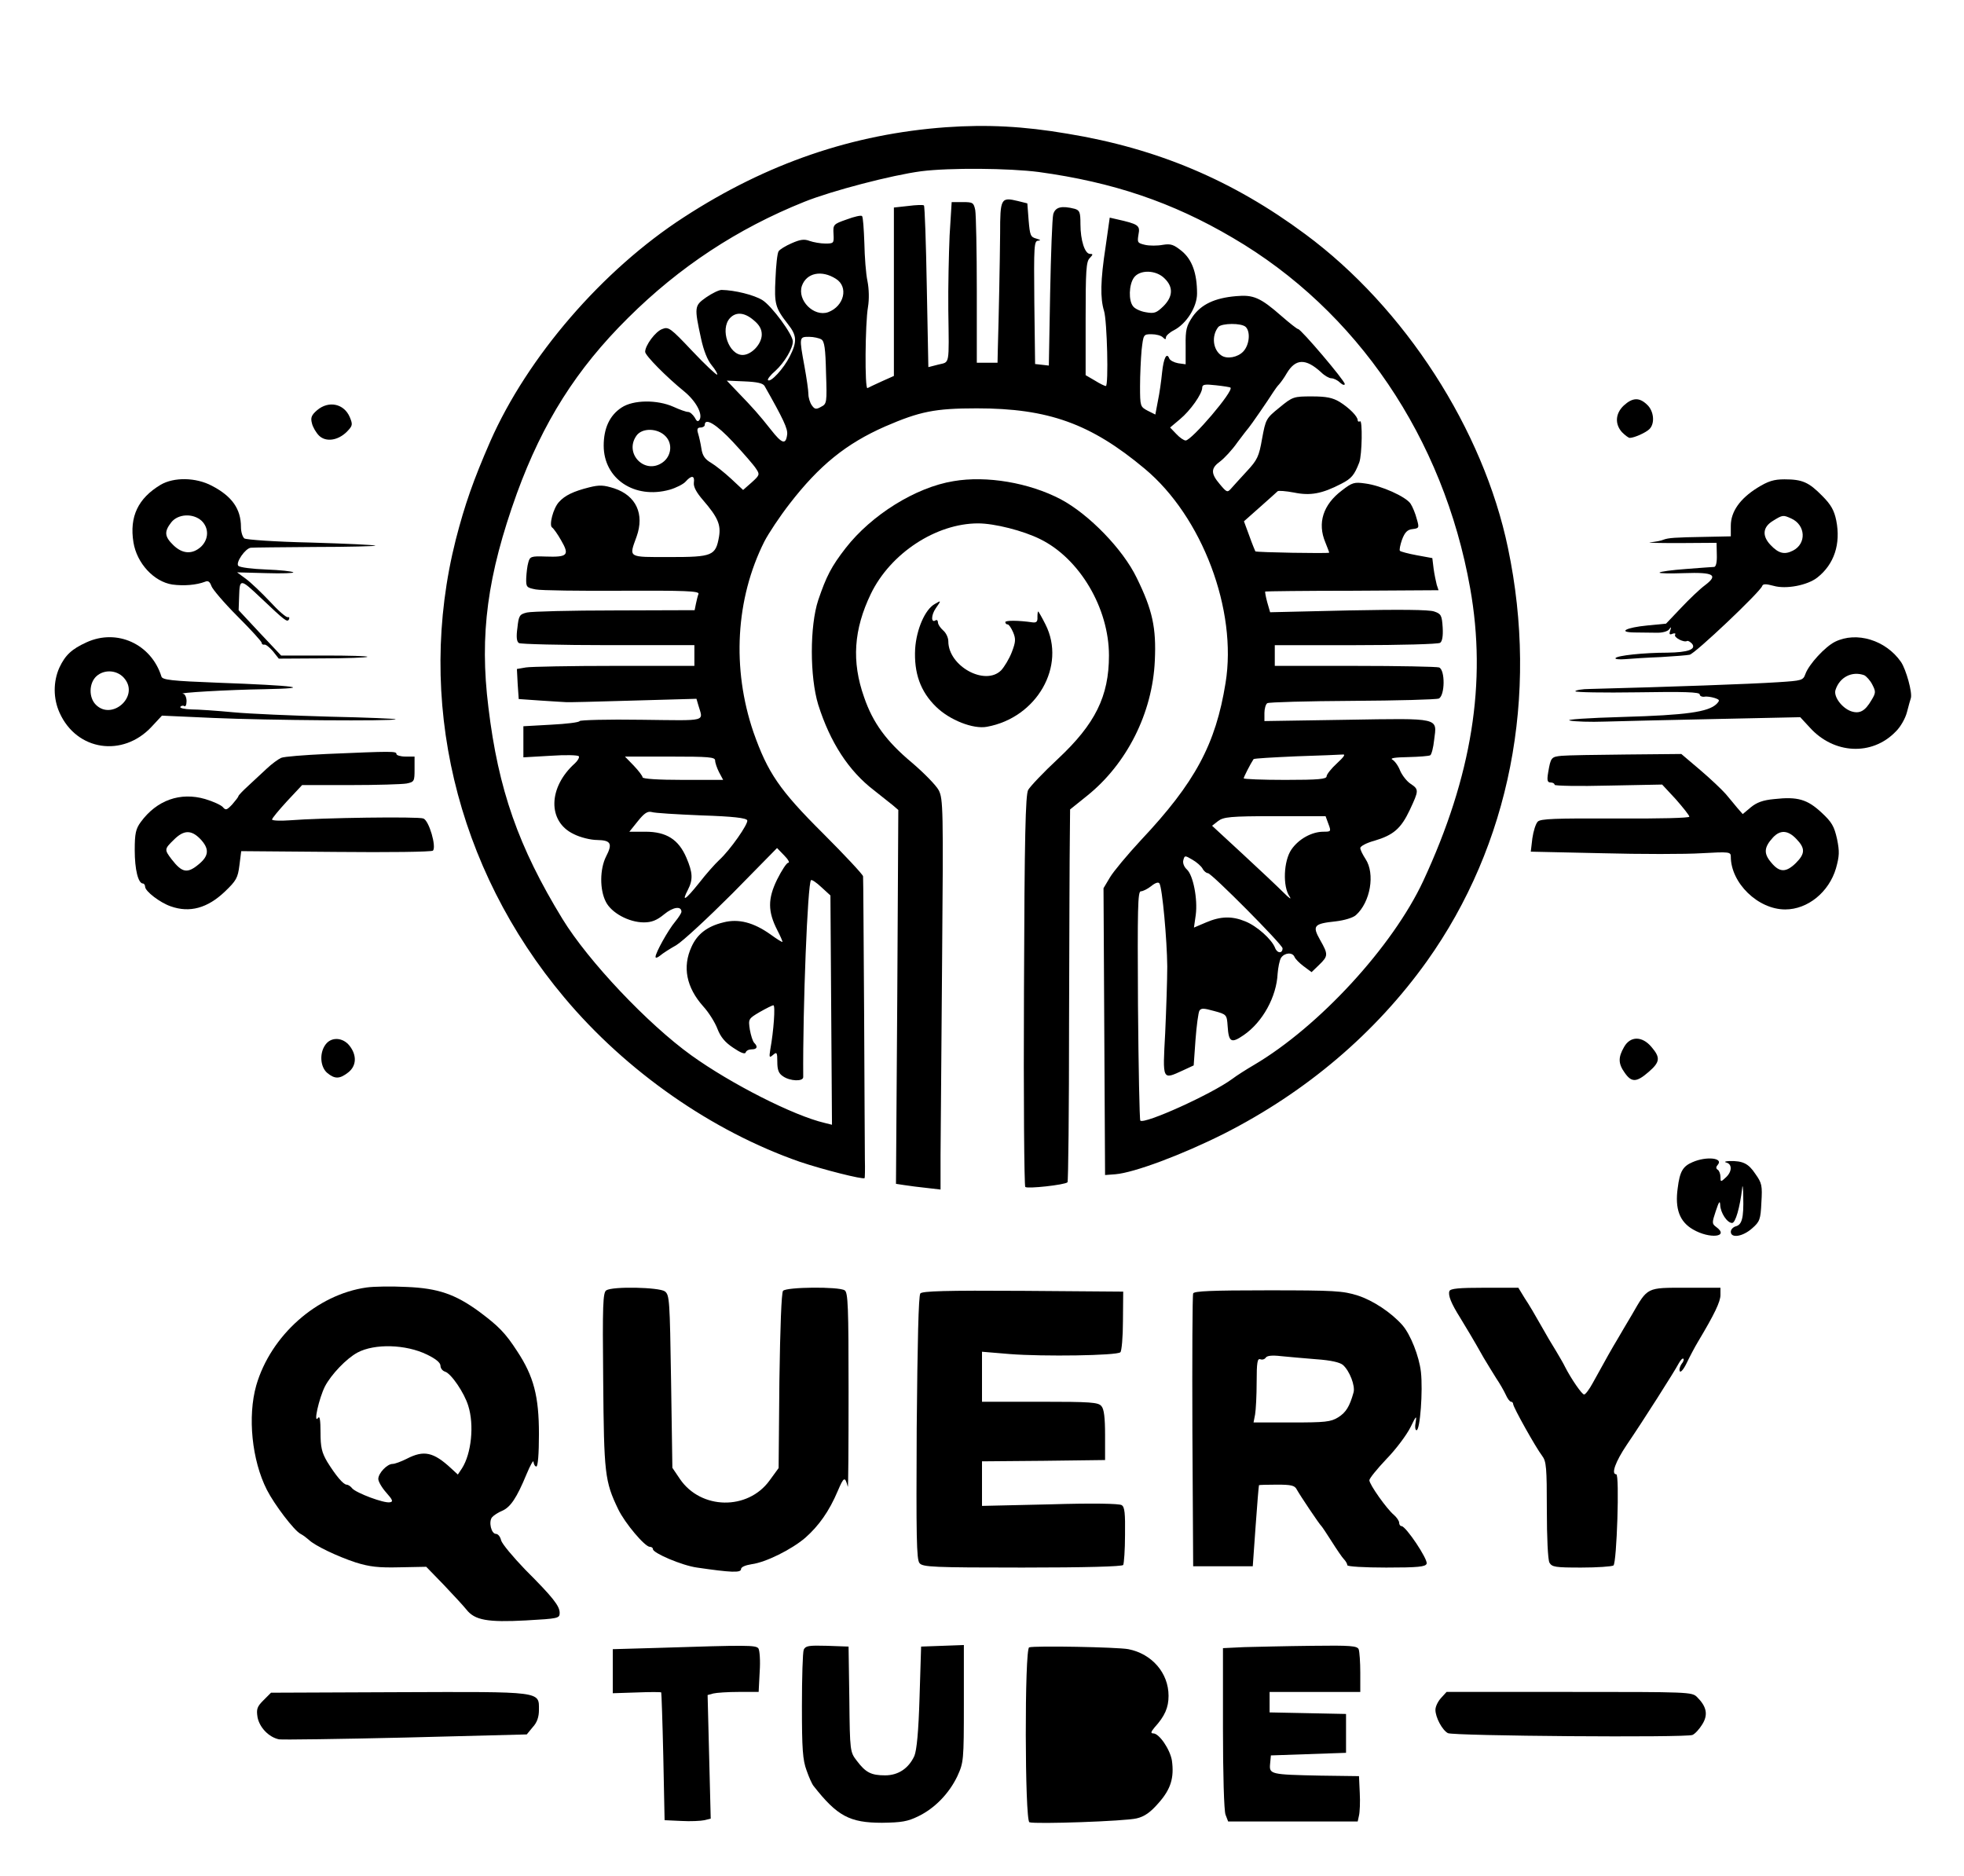 <?xml version="1.0" standalone="no"?>
<!DOCTYPE svg PUBLIC "-//W3C//DTD SVG 20010904//EN"
 "http://www.w3.org/TR/2001/REC-SVG-20010904/DTD/svg10.dtd">
<svg version="1.0" xmlns="http://www.w3.org/2000/svg"
 width="758pt" height="724pt" viewBox="0 0 758 724"
 preserveAspectRatio="xMidYMid meet">
<g transform="translate(0,724) scale(0.1,-0.1)"
fill="#000000" stroke="none">
<path d="M3652 6749 c-360 -26 -692 -139 -1012 -347 -314 -203 -604 -539 -748
-866 -65 -149 -98 -243 -133 -379 -155 -614 -1 -1267 419 -1767 239 -285 570
-516 909 -634 89 -30 243 -69 250 -63 1 1 2 34 1 72 0 39 -2 297 -3 575 -2
278 -3 511 -4 518 -1 7 -70 81 -154 165 -169 168 -214 235 -269 391 -84 246
-69 515 42 736 16 31 59 96 97 145 115 149 219 233 369 299 134 58 192 70 354
70 276 0 440 -59 648 -233 222 -185 358 -546 312 -827 -38 -236 -117 -384
-327 -607 -52 -56 -106 -121 -119 -143 l-25 -42 3 -553 3 -554 40 3 c72 6 257
75 420 157 317 161 584 388 782 665 320 449 433 1023 313 1595 -95 457 -398
927 -782 1211 -280 208 -571 331 -918 388 -170 29 -311 36 -468 25z m358 -173
c284 -39 514 -116 748 -254 479 -280 813 -772 916 -1352 65 -364 7 -725 -181
-1130 -118 -253 -402 -562 -653 -710 -29 -17 -67 -41 -84 -54 -80 -59 -339
-176 -355 -161 -3 4 -7 204 -9 446 -2 372 -1 439 11 439 8 0 26 9 40 20 16 13
28 17 32 10 11 -18 29 -217 30 -320 0 -52 -4 -168 -8 -257 -10 -185 -12 -181
69 -144 l41 19 7 99 c4 54 11 105 15 112 7 11 17 10 57 -1 48 -13 49 -14 52
-58 4 -63 14 -68 62 -35 73 50 127 148 131 238 2 23 7 50 13 60 13 20 44 23
52 4 3 -8 19 -24 35 -36 l31 -23 29 28 c35 34 36 40 4 96 -31 55 -25 63 60 72
34 4 67 14 78 24 56 50 75 160 37 217 -11 17 -20 35 -20 42 0 7 24 20 54 28
74 22 103 47 137 119 35 75 36 79 3 101 -14 9 -32 32 -40 50 -7 19 -21 38 -30
43 -11 6 9 9 61 10 42 1 80 4 85 7 5 3 12 30 15 59 11 87 28 84 -337 78 l-318
-5 0 31 c0 17 5 34 11 38 6 4 154 8 328 9 174 1 324 5 334 9 24 11 25 111 1
120 -9 3 -155 6 -325 6 l-309 0 0 40 0 40 313 0 c171 0 318 4 325 9 8 5 12 25
10 59 -3 47 -6 53 -33 62 -20 7 -130 8 -331 4 l-302 -7 -11 38 c-6 22 -9 40
-8 42 2 1 153 3 336 3 l333 2 -7 21 c-3 12 -9 40 -12 62 l-5 41 -60 11 c-33 6
-62 14 -65 17 -3 3 1 23 8 43 11 29 21 39 41 41 25 3 26 5 16 39 -5 20 -16 47
-24 59 -18 27 -113 70 -175 78 -42 6 -50 4 -90 -27 -73 -55 -95 -126 -64 -200
8 -20 15 -38 15 -40 0 -4 -281 1 -285 5 -1 2 -12 28 -23 59 l-21 57 62 55 c34
30 65 58 68 61 3 3 31 1 63 -5 63 -13 108 -5 183 34 39 20 50 33 69 82 11 29
13 166 3 159 -5 -3 -9 -1 -9 4 0 15 -33 48 -70 71 -27 16 -51 21 -107 21 -70
0 -74 -1 -125 -43 -52 -42 -53 -45 -67 -120 -12 -69 -18 -82 -60 -127 -25 -27
-52 -57 -60 -66 -14 -16 -17 -14 -43 17 -36 42 -35 62 1 88 16 12 47 45 67 74
21 28 41 54 44 57 5 5 73 103 95 138 6 9 15 22 22 29 7 8 20 26 29 42 34 57
73 59 133 4 13 -13 31 -23 39 -23 9 0 24 -7 34 -17 10 -9 18 -11 18 -5 0 13
-169 212 -180 212 -4 0 -33 23 -64 50 -82 72 -109 83 -175 77 -83 -7 -135 -32
-168 -79 -24 -36 -28 -50 -27 -113 l0 -71 -29 4 c-16 3 -31 11 -34 18 -10 26
-22 3 -28 -54 -3 -31 -10 -81 -16 -109 l-10 -53 -30 15 c-28 15 -29 17 -29 94
0 43 3 106 6 140 7 60 7 61 38 61 18 0 37 -5 44 -12 9 -9 12 -9 12 0 0 6 14
19 30 27 49 25 90 90 90 142 0 78 -19 131 -59 164 -31 25 -42 29 -73 24 -21
-4 -52 -4 -69 0 -29 7 -30 9 -25 40 7 35 0 40 -85 59 l-26 6 -16 -113 c-20
-130 -21 -198 -6 -247 12 -38 18 -290 7 -290 -4 0 -23 9 -42 21 l-36 21 0 218
c0 185 2 221 16 234 13 14 13 16 1 16 -20 0 -37 52 -37 115 0 46 -3 53 -22 59
-51 13 -75 7 -83 -21 -4 -16 -9 -153 -12 -306 l-5 -278 -26 3 -27 3 -3 238
c-2 221 -1 237 15 238 12 1 9 3 -7 8 -23 6 -25 13 -30 71 l-5 65 -36 9 c-66
16 -69 11 -69 -126 -1 -109 -5 -316 -9 -450 l-1 -48 -40 0 -40 0 0 279 c0 153
-3 293 -6 310 -6 29 -9 31 -49 31 l-42 0 -8 -129 c-3 -71 -6 -200 -5 -287 3
-219 6 -200 -38 -211 l-39 -10 -6 309 c-3 171 -8 312 -11 315 -3 3 -30 2 -61
-2 l-55 -6 0 -325 0 -325 -47 -21 c-27 -12 -51 -24 -55 -26 -11 -5 -9 250 2
313 5 30 4 70 -2 100 -6 28 -11 94 -12 147 -2 54 -5 101 -9 104 -3 4 -30 -2
-59 -13 -52 -18 -53 -20 -51 -56 2 -36 1 -37 -32 -37 -18 0 -46 5 -60 10 -21
8 -36 6 -70 -9 -23 -10 -46 -24 -50 -31 -5 -7 -10 -55 -12 -105 -5 -99 -1
-113 48 -176 35 -44 36 -68 7 -125 -23 -46 -74 -102 -84 -91 -3 3 10 20 29 36
34 31 67 86 67 113 0 27 -82 138 -118 160 -33 20 -106 38 -157 39 -10 0 -37
-13 -60 -29 -45 -32 -46 -36 -19 -160 10 -46 25 -83 41 -102 14 -17 23 -33 21
-36 -3 -2 -46 38 -96 91 -84 89 -92 95 -116 85 -26 -9 -66 -63 -66 -88 0 -14
82 -97 151 -153 45 -37 72 -87 59 -109 -6 -9 -11 -7 -19 9 -7 11 -18 21 -25
21 -8 0 -33 9 -57 20 -63 28 -155 27 -200 -3 -46 -30 -69 -80 -69 -147 0 -128
119 -208 255 -170 24 7 52 21 61 31 23 26 36 24 32 -4 -2 -16 10 -38 36 -68
56 -65 69 -94 61 -141 -13 -73 -25 -78 -190 -78 -164 0 -158 -4 -128 79 31 87
-2 158 -86 186 -41 13 -57 14 -97 4 -60 -15 -94 -31 -117 -57 -22 -24 -39 -90
-26 -98 5 -3 21 -25 35 -50 33 -57 25 -65 -61 -62 -55 2 -60 0 -66 -23 -4 -13
-7 -40 -8 -60 -1 -35 1 -37 37 -44 20 -4 171 -6 334 -5 240 1 297 -1 294 -12
-3 -7 -7 -24 -10 -38 l-5 -25 -308 -1 c-169 0 -322 -4 -339 -8 -29 -7 -32 -12
-37 -59 -5 -35 -3 -54 6 -59 6 -4 162 -8 345 -8 l332 0 0 -40 0 -40 -307 0
c-170 0 -324 -3 -343 -6 l-35 -6 3 -58 4 -58 86 -6 c48 -3 92 -6 97 -6 6 -1
121 2 256 6 l247 7 7 -24 c19 -66 41 -60 -219 -57 -130 2 -237 -1 -239 -5 -1
-5 -51 -11 -110 -14 l-107 -6 0 -60 0 -60 104 6 c58 4 107 3 110 -2 3 -4 -4
-17 -15 -27 -104 -93 -106 -225 -5 -273 25 -13 66 -23 91 -23 53 -1 60 -14 34
-64 -24 -48 -25 -127 -1 -174 21 -43 89 -80 147 -80 30 0 50 8 78 31 35 29 67
33 67 10 0 -5 -11 -22 -24 -38 -27 -32 -76 -120 -76 -136 0 -6 8 -3 18 5 9 8
37 26 62 40 25 15 122 105 217 200 l172 175 28 -29 c15 -15 22 -28 15 -28 -6
0 -25 -29 -43 -65 -36 -74 -36 -123 1 -195 11 -21 20 -42 20 -45 0 -3 -21 10
-47 29 -65 46 -123 61 -181 46 -62 -15 -101 -45 -123 -94 -36 -78 -20 -157 45
-230 22 -24 46 -63 55 -87 12 -31 29 -52 61 -73 28 -19 45 -26 48 -18 2 7 12
12 23 12 21 0 25 10 10 25 -6 6 -13 29 -17 51 -6 41 -6 42 38 68 25 14 48 26
53 26 8 0 1 -99 -12 -170 -5 -32 -4 -34 11 -21 14 12 16 9 16 -27 0 -31 5 -45
22 -56 27 -19 78 -21 78 -3 -2 267 17 747 30 760 3 3 21 -9 40 -27 l35 -32 3
-442 3 -443 -28 7 c-120 28 -362 151 -515 261 -168 121 -397 363 -497 526
-170 278 -248 500 -286 817 -35 281 -4 510 110 826 100 274 230 480 429 677
198 197 423 345 680 448 107 43 338 103 451 118 110 14 340 12 455 -3z m-784
-412 c50 -31 32 -106 -30 -129 -55 -19 -120 46 -101 102 18 50 76 62 131 27z
m1269 1 c34 -33 32 -70 -5 -107 -27 -26 -35 -29 -68 -23 -20 3 -43 14 -49 23
-18 22 -16 83 3 110 22 32 86 31 119 -3z m-1586 -161 c22 -18 31 -35 31 -55 0
-37 -40 -79 -74 -79 -53 0 -88 99 -49 142 23 25 56 23 92 -8z m1899 -26 c19
-19 14 -70 -10 -95 -21 -22 -62 -30 -84 -15 -33 22 -39 76 -12 110 13 15 90
16 106 0z m-1638 -48 c12 -7 16 -36 18 -129 4 -115 3 -120 -19 -131 -19 -11
-25 -10 -36 6 -7 10 -13 29 -13 43 0 14 -7 62 -15 106 -21 115 -21 115 18 115
17 0 39 -5 47 -10z m-219 -180 c72 -127 90 -165 87 -187 -5 -41 -20 -36 -63
19 -45 57 -69 84 -129 146 l-41 43 69 -3 c48 -2 71 -7 77 -18z m1798 -6 c14
-12 -150 -204 -173 -204 -7 0 -23 11 -36 25 l-24 25 38 32 c40 33 86 98 86
122 0 12 10 14 53 9 28 -3 54 -7 56 -9z m-1919 -211 c40 -43 80 -89 88 -102
15 -22 14 -25 -17 -53 l-33 -29 -46 43 c-26 24 -61 52 -78 62 -24 14 -33 28
-37 55 -3 20 -9 46 -13 59 -5 16 -2 22 10 22 9 0 16 5 16 10 0 30 46 2 110
-67z m-261 23 c28 -29 22 -77 -12 -101 -68 -48 -149 34 -101 103 22 32 83 30
113 -2z m2591 -1262 c-22 -20 -40 -43 -40 -50 0 -11 -30 -14 -160 -14 -88 0
-160 3 -160 6 0 5 26 56 38 74 2 3 76 7 165 11 89 3 170 6 180 7 11 1 3 -10
-23 -34z m-2400 11 c0 -9 7 -29 15 -45 l16 -30 -156 0 c-95 0 -155 4 -155 10
0 5 -15 25 -34 45 l-34 35 174 0 c150 0 174 -2 174 -15z m-53 -212 c123 -4
173 -10 177 -19 5 -13 -66 -115 -109 -154 -15 -14 -50 -53 -77 -88 -53 -66
-69 -76 -43 -26 20 39 19 66 -6 124 -30 70 -77 100 -158 100 l-62 0 33 41 c24
30 37 39 53 35 11 -4 97 -9 192 -13z m2420 -33 c11 -29 10 -30 -19 -30 -45 0
-96 -28 -124 -69 -30 -44 -34 -142 -7 -181 9 -14 -1 -7 -23 15 -22 22 -93 89
-158 149 l-118 109 23 18 c21 16 46 19 219 19 l196 0 11 -30z m-486 -172 c5
-10 15 -18 21 -18 14 0 288 -276 288 -290 0 -21 -21 -20 -29 2 -13 33 -70 84
-115 102 -51 21 -95 20 -151 -4 l-47 -20 7 49 c8 61 -10 153 -34 175 -11 10
-17 25 -14 36 5 19 6 19 35 2 16 -9 34 -25 39 -34z"/>
<path d="M6267 5675 c-33 -31 -35 -72 -7 -103 12 -12 25 -22 30 -22 17 0 62
20 76 34 22 22 17 70 -9 94 -30 29 -56 28 -90 -3z"/>
<path d="M1224 5657 c-22 -19 -26 -29 -20 -51 3 -14 16 -36 27 -47 26 -26 73
-20 108 15 22 23 23 27 11 56 -22 52 -81 65 -126 27z"/>
<path d="M620 5369 c-87 -52 -121 -123 -105 -222 13 -81 79 -152 150 -163 45
-6 93 -2 127 11 11 5 18 0 24 -17 4 -12 49 -65 100 -116 52 -52 94 -98 94
-103 0 -5 4 -8 10 -7 5 2 20 -10 33 -25 l23 -29 168 1 c93 0 171 3 174 6 3 3
-71 5 -164 5 l-169 0 -82 87 -82 88 2 56 c2 66 5 66 83 -8 95 -90 102 -95 109
-84 3 7 2 10 -4 9 -6 -2 -37 25 -69 60 -32 34 -74 74 -93 88 l-34 25 112 -3
c62 -2 109 0 105 3 -4 4 -51 9 -104 11 -54 2 -102 8 -108 14 -12 12 27 68 48
70 6 1 119 2 249 3 130 0 234 3 232 5 -3 3 -115 8 -249 12 -138 3 -250 11
-257 16 -7 6 -13 25 -13 44 0 70 -35 119 -112 159 -62 33 -147 34 -198 4z
m158 -139 c29 -28 28 -71 -2 -100 -33 -30 -71 -29 -107 6 -34 33 -36 52 -8 88
26 33 84 36 117 6z"/>
<path d="M3680 5383 c-147 -24 -317 -131 -416 -258 -56 -72 -75 -110 -106
-201 -33 -100 -33 -296 0 -404 46 -145 117 -255 215 -330 28 -22 62 -49 73
-58 l21 -18 -4 -721 -5 -722 33 -5 c19 -3 58 -8 87 -11 l52 -6 0 133 c1 73 3
412 6 753 5 583 4 622 -13 655 -10 19 -57 67 -104 107 -98 82 -150 153 -184
252 -49 138 -40 262 26 399 76 157 252 272 414 272 63 0 174 -28 240 -61 152
-75 265 -266 265 -449 0 -157 -53 -264 -196 -398 -56 -52 -108 -107 -116 -121
-10 -21 -14 -172 -16 -775 -2 -412 1 -753 5 -757 8 -8 153 8 163 18 3 2 6 280
6 616 1 337 2 660 3 718 l1 105 66 53 c153 123 252 319 261 521 6 127 -9 196
-70 320 -53 110 -184 245 -293 303 -122 64 -286 92 -414 70z"/>
<path d="M6782 5357 c-67 -42 -102 -92 -102 -146 l0 -41 -97 -2 c-122 -2 -144
-4 -163 -11 -8 -4 -31 -8 -50 -10 -19 -2 30 -3 110 -3 l145 1 1 -46 c1 -28 -3
-46 -10 -47 -6 0 -55 -4 -109 -8 -54 -4 -100 -10 -102 -14 -2 -3 40 -4 95 -2
115 4 133 -7 80 -47 -19 -14 -60 -53 -92 -87 l-58 -61 -72 -7 c-83 -8 -116
-26 -50 -27 23 0 60 -1 83 -1 24 -1 45 5 51 13 8 11 9 10 4 -5 -5 -14 -2 -17
9 -12 9 3 13 2 10 -4 -6 -10 34 -31 46 -24 4 2 12 -3 19 -10 18 -22 -15 -34
-95 -35 -90 0 -194 -11 -200 -21 -3 -4 14 -6 38 -4 23 2 85 6 137 8 52 3 102
7 111 9 21 4 272 242 280 265 3 9 14 9 44 1 48 -14 131 2 169 32 65 51 91 130
73 220 -8 39 -20 61 -54 95 -52 53 -77 64 -146 64 -41 0 -63 -7 -105 -33z
m131 -118 c56 -25 60 -97 7 -124 -33 -17 -56 -11 -87 22 -33 35 -30 69 10 93
37 23 39 23 70 9z"/>
<path d="M3608 4909 c-38 -21 -71 -98 -76 -173 -5 -93 20 -165 81 -224 52 -51
143 -87 196 -77 193 35 307 235 226 395 -14 28 -27 50 -28 50 -2 0 -3 -10 -3
-22 1 -17 -4 -22 -19 -20 -55 8 -105 8 -105 1 0 -5 4 -9 9 -9 5 0 14 -14 21
-30 11 -26 10 -38 -5 -77 -10 -26 -29 -57 -41 -70 -62 -62 -204 16 -204 112 0
14 -9 33 -20 42 -11 10 -20 23 -20 31 0 7 -4 11 -9 8 -18 -12 -18 20 1 47 21
30 21 31 -4 16z"/>
<path d="M334 4761 c-57 -26 -82 -49 -105 -98 -24 -54 -24 -119 1 -174 66
-147 244 -173 355 -54 l40 43 200 -9 c206 -9 694 -13 702 -5 2 2 -112 7 -254
10 -142 4 -310 11 -373 17 -63 6 -136 11 -162 11 -26 1 -45 5 -42 10 3 4 10 6
15 3 5 -4 9 5 9 19 0 14 -6 27 -12 28 -34 4 175 16 312 18 200 4 123 14 -178
25 -182 7 -215 11 -219 24 -39 125 -171 186 -289 132z m149 -143 c52 -69 -52
-159 -113 -98 -28 28 -27 83 2 110 32 29 85 24 111 -12z"/>
<path d="M7082 4763 c-38 -19 -100 -86 -114 -124 -9 -25 -13 -26 -106 -32
-106 -7 -414 -18 -724 -26 -32 0 -58 -5 -58 -9 0 -4 108 -6 240 -4 179 3 240
1 240 -8 0 -6 8 -10 18 -9 9 2 27 -1 40 -5 20 -7 20 -9 7 -23 -32 -31 -117
-43 -360 -50 -140 -4 -226 -10 -206 -14 19 -4 80 -6 135 -4 56 2 248 6 428 10
l326 7 37 -40 c93 -103 240 -110 331 -16 19 18 38 52 44 76 6 24 13 48 15 54
6 21 -18 109 -38 139 -59 85 -172 119 -255 78z m113 -129 c8 -4 23 -20 31 -36
14 -27 14 -32 -3 -60 -25 -43 -46 -54 -79 -43 -36 13 -68 57 -60 82 16 50 64
74 111 57z"/>
<path d="M1260 4330 c-85 -4 -164 -10 -175 -15 -11 -5 -36 -23 -55 -41 -19
-18 -52 -48 -72 -67 -21 -19 -38 -37 -38 -40 0 -3 -11 -17 -24 -32 -21 -22
-25 -23 -36 -10 -7 8 -38 22 -68 31 -96 28 -187 -4 -249 -89 -19 -26 -23 -44
-23 -108 0 -74 13 -129 32 -129 4 0 8 -6 8 -12 0 -18 58 -62 99 -76 73 -26
142 -7 209 57 44 42 50 53 56 101 l7 55 366 -3 c201 -2 369 0 374 5 14 15 -15
116 -37 124 -19 8 -391 3 -516 -7 -38 -3 -68 -1 -68 3 0 5 26 36 58 71 l58 62
186 0 c102 0 200 3 217 6 30 6 31 9 31 55 l0 49 -35 0 c-19 0 -35 5 -35 10 0
11 -15 11 -270 0z m-487 -328 c35 -37 34 -64 -4 -96 -46 -39 -66 -35 -107 18
-28 37 -28 39 9 75 38 38 67 39 102 3z"/>
<path d="M6027 4323 c-40 -4 -42 -6 -52 -65 -5 -30 -3 -38 10 -38 8 0 15 -4
15 -9 0 -4 93 -6 208 -3 l207 4 53 -57 c28 -32 52 -62 52 -67 0 -5 -114 -8
-286 -7 -232 1 -288 -1 -299 -12 -8 -8 -17 -37 -21 -65 l-6 -51 273 -6 c151
-4 325 -4 387 0 106 6 112 5 112 -13 0 -102 105 -204 210 -204 87 0 169 67
196 159 13 47 14 64 4 113 -11 49 -20 65 -60 102 -55 51 -92 62 -182 52 -44
-4 -68 -13 -91 -32 l-31 -26 -21 24 c-11 13 -31 38 -45 54 -14 16 -58 58 -98
92 l-73 62 -212 -2 c-117 -1 -229 -3 -250 -5z m906 -321 c35 -36 34 -57 -2
-93 -38 -37 -63 -37 -95 2 -30 35 -28 59 7 97 28 30 58 28 90 -6z"/>
<path d="M1256 3208 c-24 -33 -20 -86 7 -109 29 -24 48 -24 81 2 32 25 34 66
5 103 -26 33 -71 35 -93 4z"/>
<path d="M6268 3199 c-23 -40 -23 -64 3 -100 26 -37 45 -37 92 4 44 38 46 55
11 96 -36 43 -82 43 -106 0z"/>
<path d="M6533 2755 c-38 -16 -50 -36 -58 -101 -11 -79 7 -129 59 -159 65 -38
143 -29 89 10 -16 12 -16 16 -1 61 12 36 16 42 17 24 1 -31 27 -70 46 -70 13
0 30 59 39 135 1 17 4 1 4 -35 2 -81 -5 -107 -29 -113 -10 -3 -19 -12 -19 -21
0 -26 46 -19 82 13 30 26 33 35 36 100 4 65 2 75 -23 110 -27 41 -49 51 -100
50 -17 -1 -22 -3 -12 -6 23 -6 22 -36 -3 -58 -19 -18 -20 -17 -20 3 0 11 -5
24 -10 27 -8 5 -8 11 0 20 22 26 -44 33 -97 10z"/>
<path d="M1415 2271 c-192 -27 -370 -185 -426 -378 -34 -120 -17 -289 41 -403
29 -57 105 -157 130 -170 10 -5 24 -16 32 -23 22 -22 110 -64 180 -87 54 -17
88 -21 170 -19 l103 2 67 -69 c36 -38 76 -81 88 -96 32 -41 81 -50 230 -42
124 7 130 8 130 29 0 27 -26 60 -133 167 -47 49 -89 99 -93 113 -3 14 -12 25
-20 25 -18 0 -29 47 -15 64 7 8 24 19 39 25 32 14 56 49 94 141 15 36 27 57
27 48 1 -10 6 -18 11 -18 6 0 10 48 10 125 0 146 -20 223 -84 320 -46 71 -72
97 -147 153 -92 67 -158 90 -279 95 -58 3 -127 2 -155 -2z m233 -259 c33 -16
52 -31 52 -43 0 -10 8 -20 18 -23 24 -8 74 -82 89 -131 24 -75 12 -186 -24
-242 l-16 -24 -26 24 c-68 63 -105 71 -171 37 -22 -11 -46 -20 -55 -20 -21 0
-55 -36 -55 -58 0 -10 14 -34 31 -53 25 -28 27 -35 14 -37 -22 -5 -131 36
-146 54 -6 8 -16 14 -21 14 -13 0 -42 35 -75 88 -21 36 -26 56 -26 114 0 46
-3 65 -9 56 -20 -27 3 75 26 121 24 46 83 108 126 131 66 35 186 32 268 -8z"/>
<path d="M2340 2260 c-13 -8 -15 -56 -12 -347 3 -361 6 -390 58 -498 26 -54
103 -145 122 -145 7 0 12 -4 12 -9 0 -15 112 -63 170 -71 130 -19 170 -21 170
-6 0 8 16 15 41 19 54 7 153 56 207 102 52 46 92 102 125 180 24 56 28 58 39
17 2 -8 3 158 3 368 0 326 -2 382 -15 390 -23 15 -225 13 -238 -2 -6 -8 -11
-139 -14 -348 l-3 -336 -35 -48 c-84 -116 -265 -113 -346 6 l-29 43 -5 333
c-5 316 -6 334 -24 348 -23 16 -201 20 -226 4z"/>
<path d="M5594 2257 c-6 -16 7 -48 41 -102 26 -43 50 -82 91 -155 15 -25 37
-61 49 -80 13 -19 29 -47 36 -62 7 -16 16 -28 21 -28 4 0 8 -4 8 -9 0 -12 88
-169 112 -200 16 -21 18 -45 18 -208 0 -108 4 -192 10 -204 10 -17 22 -19 123
-19 62 0 117 4 124 8 13 9 24 352 11 352 -21 0 -3 49 40 113 64 94 186 286
201 315 7 13 15 21 18 18 3 -3 0 -12 -7 -20 -6 -9 -10 -21 -7 -28 3 -7 15 7
27 32 12 25 31 61 43 81 64 107 87 155 87 181 l0 28 -133 0 c-153 0 -147 3
-208 -103 -19 -32 -44 -74 -56 -95 -21 -35 -40 -68 -96 -170 -13 -24 -28 -44
-33 -44 -8 -1 -50 60 -74 107 -5 11 -21 38 -34 60 -14 22 -41 68 -60 102 -19
34 -46 80 -61 102 l-25 41 -130 0 c-99 0 -132 -3 -136 -13z"/>
<path d="M3552 2248 c-7 -9 -11 -186 -14 -519 -2 -418 -1 -509 11 -522 12 -15
52 -17 397 -17 245 0 385 4 389 10 3 6 7 58 7 116 1 82 -1 108 -13 115 -9 6
-111 8 -276 3 l-263 -6 0 86 0 86 238 2 237 3 0 96 c0 67 -4 101 -14 112 -12
15 -41 17 -237 17 l-224 0 0 97 0 96 108 -9 c128 -10 413 -6 426 7 5 4 10 59
10 121 l1 113 -386 3 c-301 2 -389 -1 -397 -10z"/>
<path d="M4605 2248 c-3 -7 -4 -247 -3 -533 l3 -520 115 0 115 0 11 155 c6 85
12 156 13 158 0 1 31 2 69 2 56 0 69 -3 77 -19 12 -22 87 -134 95 -141 3 -3
21 -30 40 -60 19 -30 40 -61 47 -68 7 -7 13 -18 13 -23 0 -5 64 -9 150 -9 124
0 152 3 156 15 6 16 -80 145 -97 145 -5 0 -9 6 -9 13 0 7 -9 20 -20 30 -28 23
-95 118 -95 134 0 7 30 44 66 82 37 38 78 93 93 123 21 43 24 47 20 21 -4 -19
-2 -33 3 -33 14 0 25 153 17 225 -7 61 -40 144 -71 180 -43 49 -114 96 -173
115 -57 18 -90 20 -347 20 -218 0 -285 -3 -288 -12z m475 -254 c57 -4 91 -12
103 -22 26 -23 48 -81 41 -106 -15 -54 -29 -77 -59 -96 -29 -18 -50 -20 -180
-20 l-147 0 6 31 c3 17 6 74 6 125 0 76 3 92 14 88 8 -3 17 0 21 6 5 8 25 10
59 6 28 -3 89 -8 136 -12z"/>
<path d="M2540 880 l-175 -5 0 -85 0 -85 93 3 c50 2 93 2 94 0 1 -2 5 -113 8
-248 l5 -245 65 -3 c35 -2 75 0 89 3 l24 6 -6 239 -6 238 22 6 c12 3 56 6 98
6 l77 0 4 78 c3 42 0 83 -5 90 -10 13 -43 13 -387 2z"/>
<path d="M3102 873 c-4 -10 -7 -108 -7 -218 0 -165 3 -208 18 -248 9 -26 21
-53 27 -60 91 -116 139 -142 264 -142 76 1 99 5 140 25 64 31 119 88 151 155
24 53 25 59 25 280 l0 226 -82 -3 -83 -3 -6 -195 c-4 -135 -11 -205 -20 -227
-22 -48 -62 -75 -113 -75 -54 0 -75 11 -109 56 -26 34 -27 35 -29 238 l-3 203
-83 3 c-71 2 -83 0 -90 -15z"/>
<path d="M3972 882 c-18 -6 -17 -668 1 -675 22 -8 371 4 414 15 30 7 53 23 85
60 47 53 60 97 51 163 -7 43 -49 105 -72 105 -11 0 -9 6 5 23 40 44 54 77 54
122 0 88 -64 162 -155 180 -41 8 -363 14 -383 7z"/>
<path d="M4803 883 l-83 -4 0 -309 c0 -176 4 -320 10 -334 l10 -26 250 0 250
0 5 23 c3 12 5 52 3 87 l-3 65 -150 2 c-192 4 -197 5 -193 46 l3 32 145 5 145
5 0 75 0 75 -147 3 -148 3 0 39 0 40 175 0 175 0 0 74 c0 41 -3 81 -6 90 -5
14 -30 16 -183 14 -97 -1 -213 -4 -258 -5z"/>
<path d="M1017 678 c-25 -25 -28 -34 -23 -66 8 -40 44 -77 83 -85 13 -2 233 1
490 7 l466 12 23 28 c17 18 24 40 24 66 0 73 17 71 -541 69 l-493 -2 -29 -29z"/>
<path d="M5562 687 c-12 -13 -22 -33 -22 -46 0 -29 26 -78 48 -90 21 -11 920
-18 944 -7 10 4 27 23 38 41 23 37 17 68 -20 105 -20 20 -30 20 -493 20 l-474
0 -21 -23z"/>
</g>
</svg>
